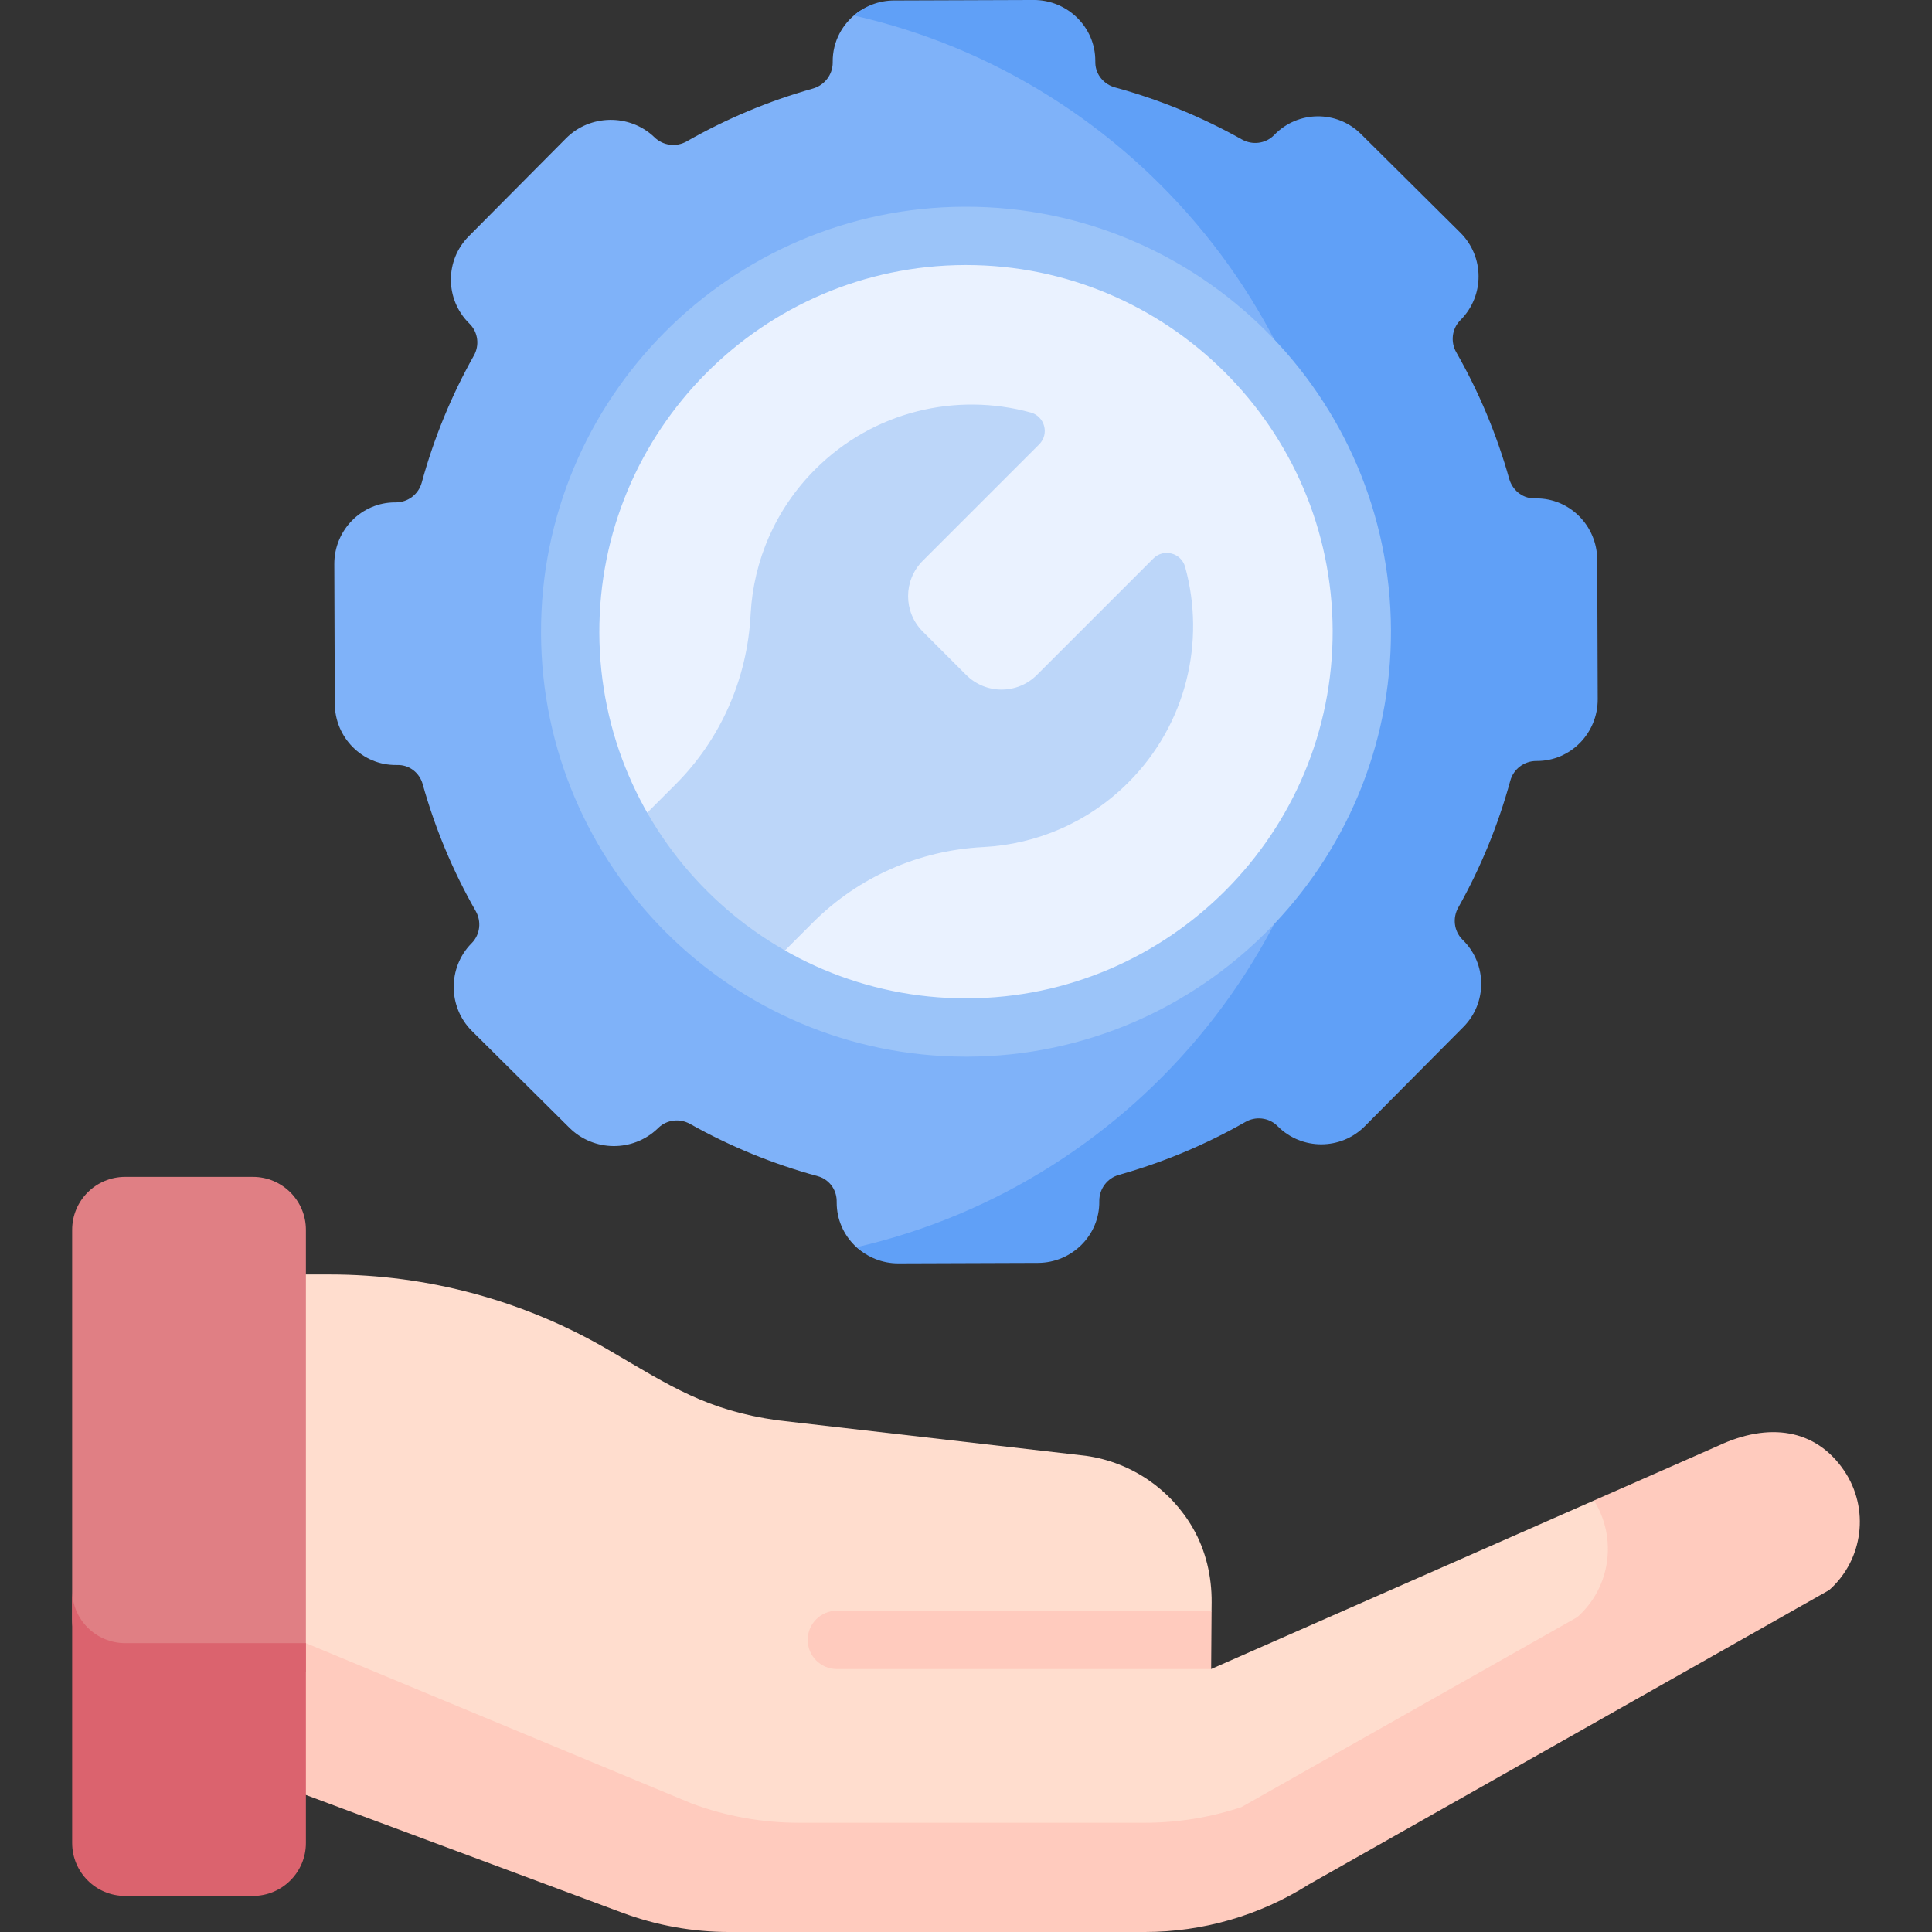 <svg id="Capa_1" enable-background="new 0 0 512 512" height="512" viewBox="0 0 512 512" width="512" xmlns="http://www.w3.org/2000/svg"><rect x="0" y="0" width="512" height="512" fill="#333333" stroke="none"/><g><g><g><g><g><path d="m58.08 443.169h22.988l102.239 42.5c9.073 3.377 18.677 5.107 28.359 5.107h91.71c8.75 0 17.396-1.416 25.619-4.147l99.733-56.529c8.941-6.353 9.204-18.666 6.476-28.995l-12.79-3.461-101.447 44.668-1.603-2.039.071-9.722 1.636-3.693.025-2.226c.05-6.832-1.515-13.633-4.905-19.565-5.837-10.215-16.163-17.535-28.39-19.265l-81.735-9.41c-18.855-2.668-28.276-8.986-44.713-18.601-22.441-13.127-47.97-20.046-73.968-20.046h-29.306z" fill="#ffddce"/></g><path d="m488.684 389.686c-7.487-11.003-19.872-12.915-33.5-6.471l-32.771 14.429c6.242 9.968 4.439 23.047-4.424 30.916l-88.996 50.343c-8.223 2.731-16.87 4.147-25.62 4.147h-91.71c-9.682 0-19.285-1.729-28.359-5.107l-102.239-42.5h-22.985v31.685l106.835 39.766c9.073 3.377 18.677 5.107 28.359 5.107h110.102c15.408 0 30.498-4.379 43.514-12.626l137.857-77.984c9.094-8.077 10.78-21.649 3.937-31.705z" fill="#ffcbbe"/><g><path d="m33.158 443.169h24.922 22.988v-117.248c0-7.751-6.284-14.035-14.035-14.035h-33.875c-7.751 0-14.035 6.284-14.035 14.035v103.214c0 7.751 6.284 14.034 14.035 14.034z" fill="#e07f84"/></g><path d="m19.123 421.408v67c0 7.751 6.284 14.035 14.035 14.035h33.874c7.751 0 14.035-6.284 14.035-14.035v-52.965h-47.909c-7.751 0-14.035-6.284-14.035-14.035z" fill="#db636e"/></g><g><g><g><path d="m363.421 166.804c-.276-78.888-53.659-145.173-126.173-165.125-3.408-.938-7.121-.449-9.972 1.641-4.031 2.956-6.65 7.702-6.6 13.066.001.075.001.149.001.223-.016 3.216-2.191 5.997-5.286 6.868-11.787 3.317-22.983 8.039-33.393 13.979-2.804 1.6-6.323 1.152-8.612-1.124l-.044-.044-.005-.005c-6.507-6.165-17-6.005-23.316.356l-25.799 25.98c-6.341 6.386-6.305 16.702.081 23.043l.005.005c.072.072.144.144.214.217 2.173 2.235 2.592 5.624 1.064 8.342-5.905 10.503-10.574 21.792-13.819 33.668-.84 3.073-3.624 5.21-6.81 5.246-.074.001-.149.001-.223.001-8.961-.023-16.17 7.389-16.139 16.351l.13 37.001c.031 8.962 7.293 16.322 16.255 16.237.276-.002.551.002.824.014 2.915.125 5.409 2.197 6.194 5.007 3.326 11.9 8.082 23.2 14.077 33.701 1.547 2.708 1.178 6.138-.977 8.393-.071.074-.142.148-.215.22l-.005.005c-6.256 6.417-6.172 16.833.187 23.148l25.807 25.627c6.442 6.397 16.803 6.512 23.384.259l.005-.005c.063-.064.127-.127.192-.19 2.254-2.197 5.677-2.599 8.421-1.057 10.555 5.928 21.902 10.608 33.84 13.85 2.886.784 4.903 3.365 5.009 6.354.007.203.011.406.01.61-.01 4.474 1.831 8.51 4.792 11.427 2.999 2.954 7.412 3.958 11.466 2.823 72.585-20.323 125.706-87.075 125.43-166.112z" fill="#7fb2f9"/></g><path d="m423.276 148.319c-.031-8.961-7.292-16.324-16.253-16.237-.224.002-.448 0-.671-.008-3.017-.097-5.579-2.269-6.395-5.176-3.323-11.839-8.063-23.084-14.031-33.536-1.547-2.71-1.179-6.142.978-8.398.07-.073.141-.146.213-.218l.005-.005c6.327-6.41 6.275-16.731-.116-23.078l-26.333-26.15c-6.369-6.325-16.675-6.236-22.934.197-.072.073-.145.145-.219.216-2.24 2.171-5.667 2.564-8.387 1.036-10.495-5.895-21.773-10.557-33.637-13.797-2.911-.795-5.1-3.341-5.218-6.357-.009-.223-.013-.446-.012-.671.022-8.962-7.389-16.172-16.35-16.14l-37.002.129c-4.056.014-7.775 1.52-10.633 3.983 74.405 16.806 130.09 83.183 130.368 162.707.279 79.672-55.148 146.533-129.643 163.708 2.926 2.666 6.821 4.299 11.079 4.284l37.002-.13c8.963-.031 16.322-7.294 16.237-16.256-.001-.075-.001-.149 0-.224.014-3.183 2.128-5.981 5.193-6.841 11.838-3.323 23.08-8.063 33.531-14.03 2.708-1.546 6.136-1.177 8.39.977.074.071.148.143.222.216l.005.005c6.385 6.341 16.702 6.305 23.043-.081l26.108-26.291c6.335-6.38 6.283-16.692-.116-23.007l-.005-.005c-.074-.073-.146-.147-.218-.221-2.169-2.239-2.562-5.663-1.035-8.381 5.895-10.493 10.556-21.769 13.796-33.63.839-3.07 3.621-5.203 6.803-5.24.075-.001.149-.001.224-.001 8.963.021 16.174-7.388 16.143-16.351z" fill="#60a0f7"/><g><path d="m256.352 268.074c-55.597.194-100.825-44.719-101.02-100.316-.195-55.598 44.718-100.826 100.316-101.02 55.597-.195 100.825 44.718 101.02 100.316.194 55.597-44.719 100.825-100.316 101.02z" fill="#eaf2ff"/></g></g><g><g><path d="m205.442 254.468 10.068-10.068c11.987-11.987 28.003-19.021 44.932-19.91.126-.007.253-.013.38-.021 13.896-.778 27.568-6.475 38.184-17.091 15.472-15.472 20.496-37.433 15.074-57.121-1.028-3.735-5.689-4.992-8.429-2.252l-30.866 30.866c-5.174 5.174-13.562 5.174-18.736 0l-11.516-11.516c-5.174-5.174-5.174-13.562 0-18.736l30.866-30.866c2.739-2.739 1.483-7.401-2.252-8.429-19.688-5.421-41.649-.397-57.121 15.074-10.616 10.616-16.313 24.288-17.091 38.184-.007.127-.014.254-.021.38-.889 16.929-7.923 32.945-19.91 44.932l-10.072 10.072c8.794 15.11 21.407 27.713 36.51 36.502z" fill="#bcd6f9"/></g></g></g></g></g><path d="m321.079 426.858h-99.31c-4.268 0-7.726 3.459-7.726 7.726s3.459 7.726 7.726 7.726l99.198.001z" fill="#ffcbbe"/><g><g><path d="m255.994 280.028c-61.919 0-112.398-50.261-112.616-112.228-.216-62.1 50.129-112.798 112.227-113.016h.4c61.919 0 112.398 50.261 112.616 112.228.216 62.1-50.129 112.798-112.227 113.016-.132 0-.267 0-.4 0zm.346-15.454.027 7.726-.027-7.726c53.578-.188 97.016-43.93 96.829-97.509-.187-53.461-43.745-96.829-97.164-96.829-.118 0-.227 0-.345.001-53.578.188-97.016 43.93-96.829 97.509.187 53.461 43.745 96.829 97.164 96.829.118 0 .227 0 .345-.001z" fill="#9bc4f9"/></g></g></g></svg>